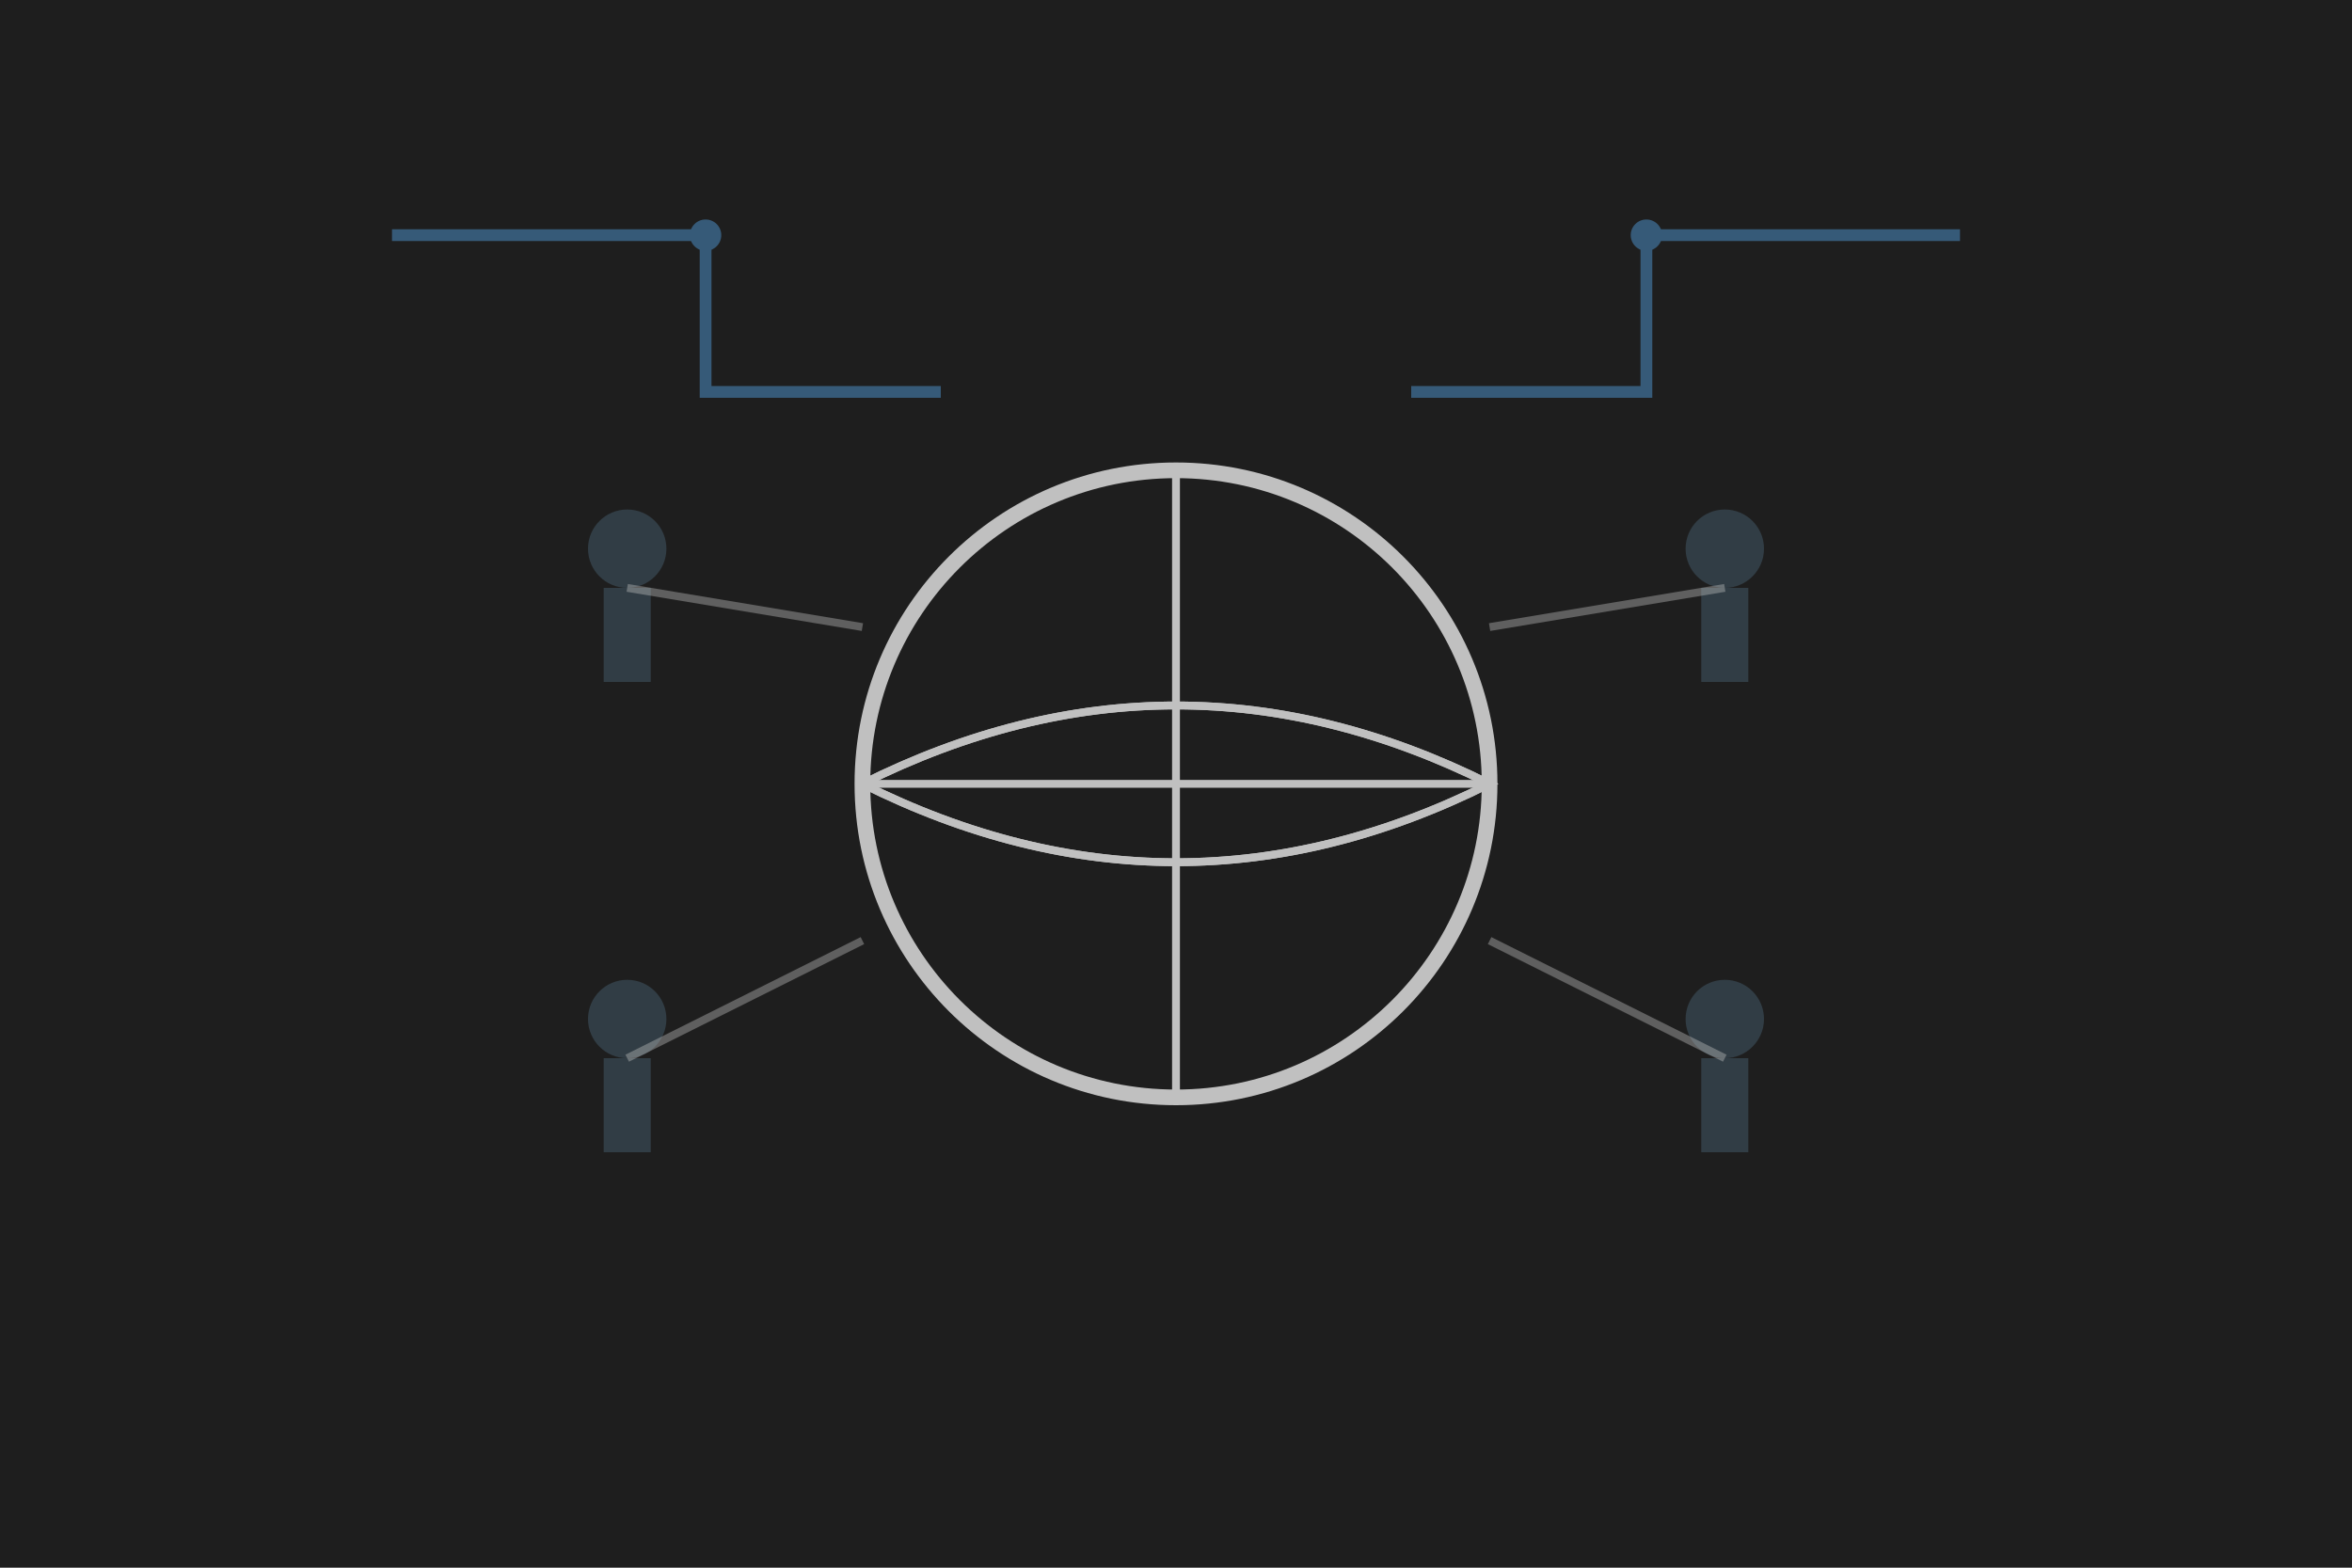 <svg width="300" height="200" viewBox="0 0 300 200" xmlns="http://www.w3.org/2000/svg">
  <rect width="300" height="200" fill="#1e1e1e"/>
  
  <!-- Globe -->
  <circle cx="150" cy="100" r="40" fill="none" stroke="#C0C0C0" stroke-width="2"/>
  <path d="M110,100 Q150,80 190,100 Q150,120 110,100" stroke="#C0C0C0" stroke-width="1" fill="none"/>
  <path d="M110,100 Q150,120 190,100 Q150,80 110,100" stroke="#C0C0C0" stroke-width="1" fill="none"/>
  <line x1="150" y1="60" x2="150" y2="140" stroke="#C0C0C0" stroke-width="1"/>
  <line x1="110" y1="100" x2="190" y2="100" stroke="#C0C0C0" stroke-width="1"/>
  
  <!-- People icons around globe -->
  <g opacity="0.8">
    <!-- Person 1 -->
    <g transform="translate(80,70)">
      <circle cx="0" cy="0" r="5" fill="#36454F"/>
      <rect x="-3" y="5" width="6" height="12" fill="#36454F"/>
    </g>
    
    <!-- Person 2 -->
    <g transform="translate(220,70)">
      <circle cx="0" cy="0" r="5" fill="#36454F"/>
      <rect x="-3" y="5" width="6" height="12" fill="#36454F"/>
    </g>
    
    <!-- Person 3 -->
    <g transform="translate(80,130)">
      <circle cx="0" cy="0" r="5" fill="#36454F"/>
      <rect x="-3" y="5" width="6" height="12" fill="#36454F"/>
    </g>
    
    <!-- Person 4 -->
    <g transform="translate(220,130)">
      <circle cx="0" cy="0" r="5" fill="#36454F"/>
      <rect x="-3" y="5" width="6" height="12" fill="#36454F"/>
    </g>
  </g>
  
  <!-- AI circuit overlay -->
  <g opacity="0.6">
    <path d="M50,30 L90,30 L90,50 L120,50" stroke="#4682B4" stroke-width="1.5" fill="none"/>
    <path d="M180,50 L210,50 L210,30 L250,30" stroke="#4682B4" stroke-width="1.5" fill="none"/>
    <circle cx="90" cy="30" r="2" fill="#4682B4"/>
    <circle cx="210" cy="30" r="2" fill="#4682B4"/>
  </g>
  
  <!-- Connection lines to people -->
  <g opacity="0.4">
    <path d="M110,80 L80,75" stroke="#C0C0C0" stroke-width="1" fill="none"/>
    <path d="M190,80 L220,75" stroke="#C0C0C0" stroke-width="1" fill="none"/>
    <path d="M110,120 L80,135" stroke="#C0C0C0" stroke-width="1" fill="none"/>
    <path d="M190,120 L220,135" stroke="#C0C0C0" stroke-width="1" fill="none"/>
  </g>
</svg>